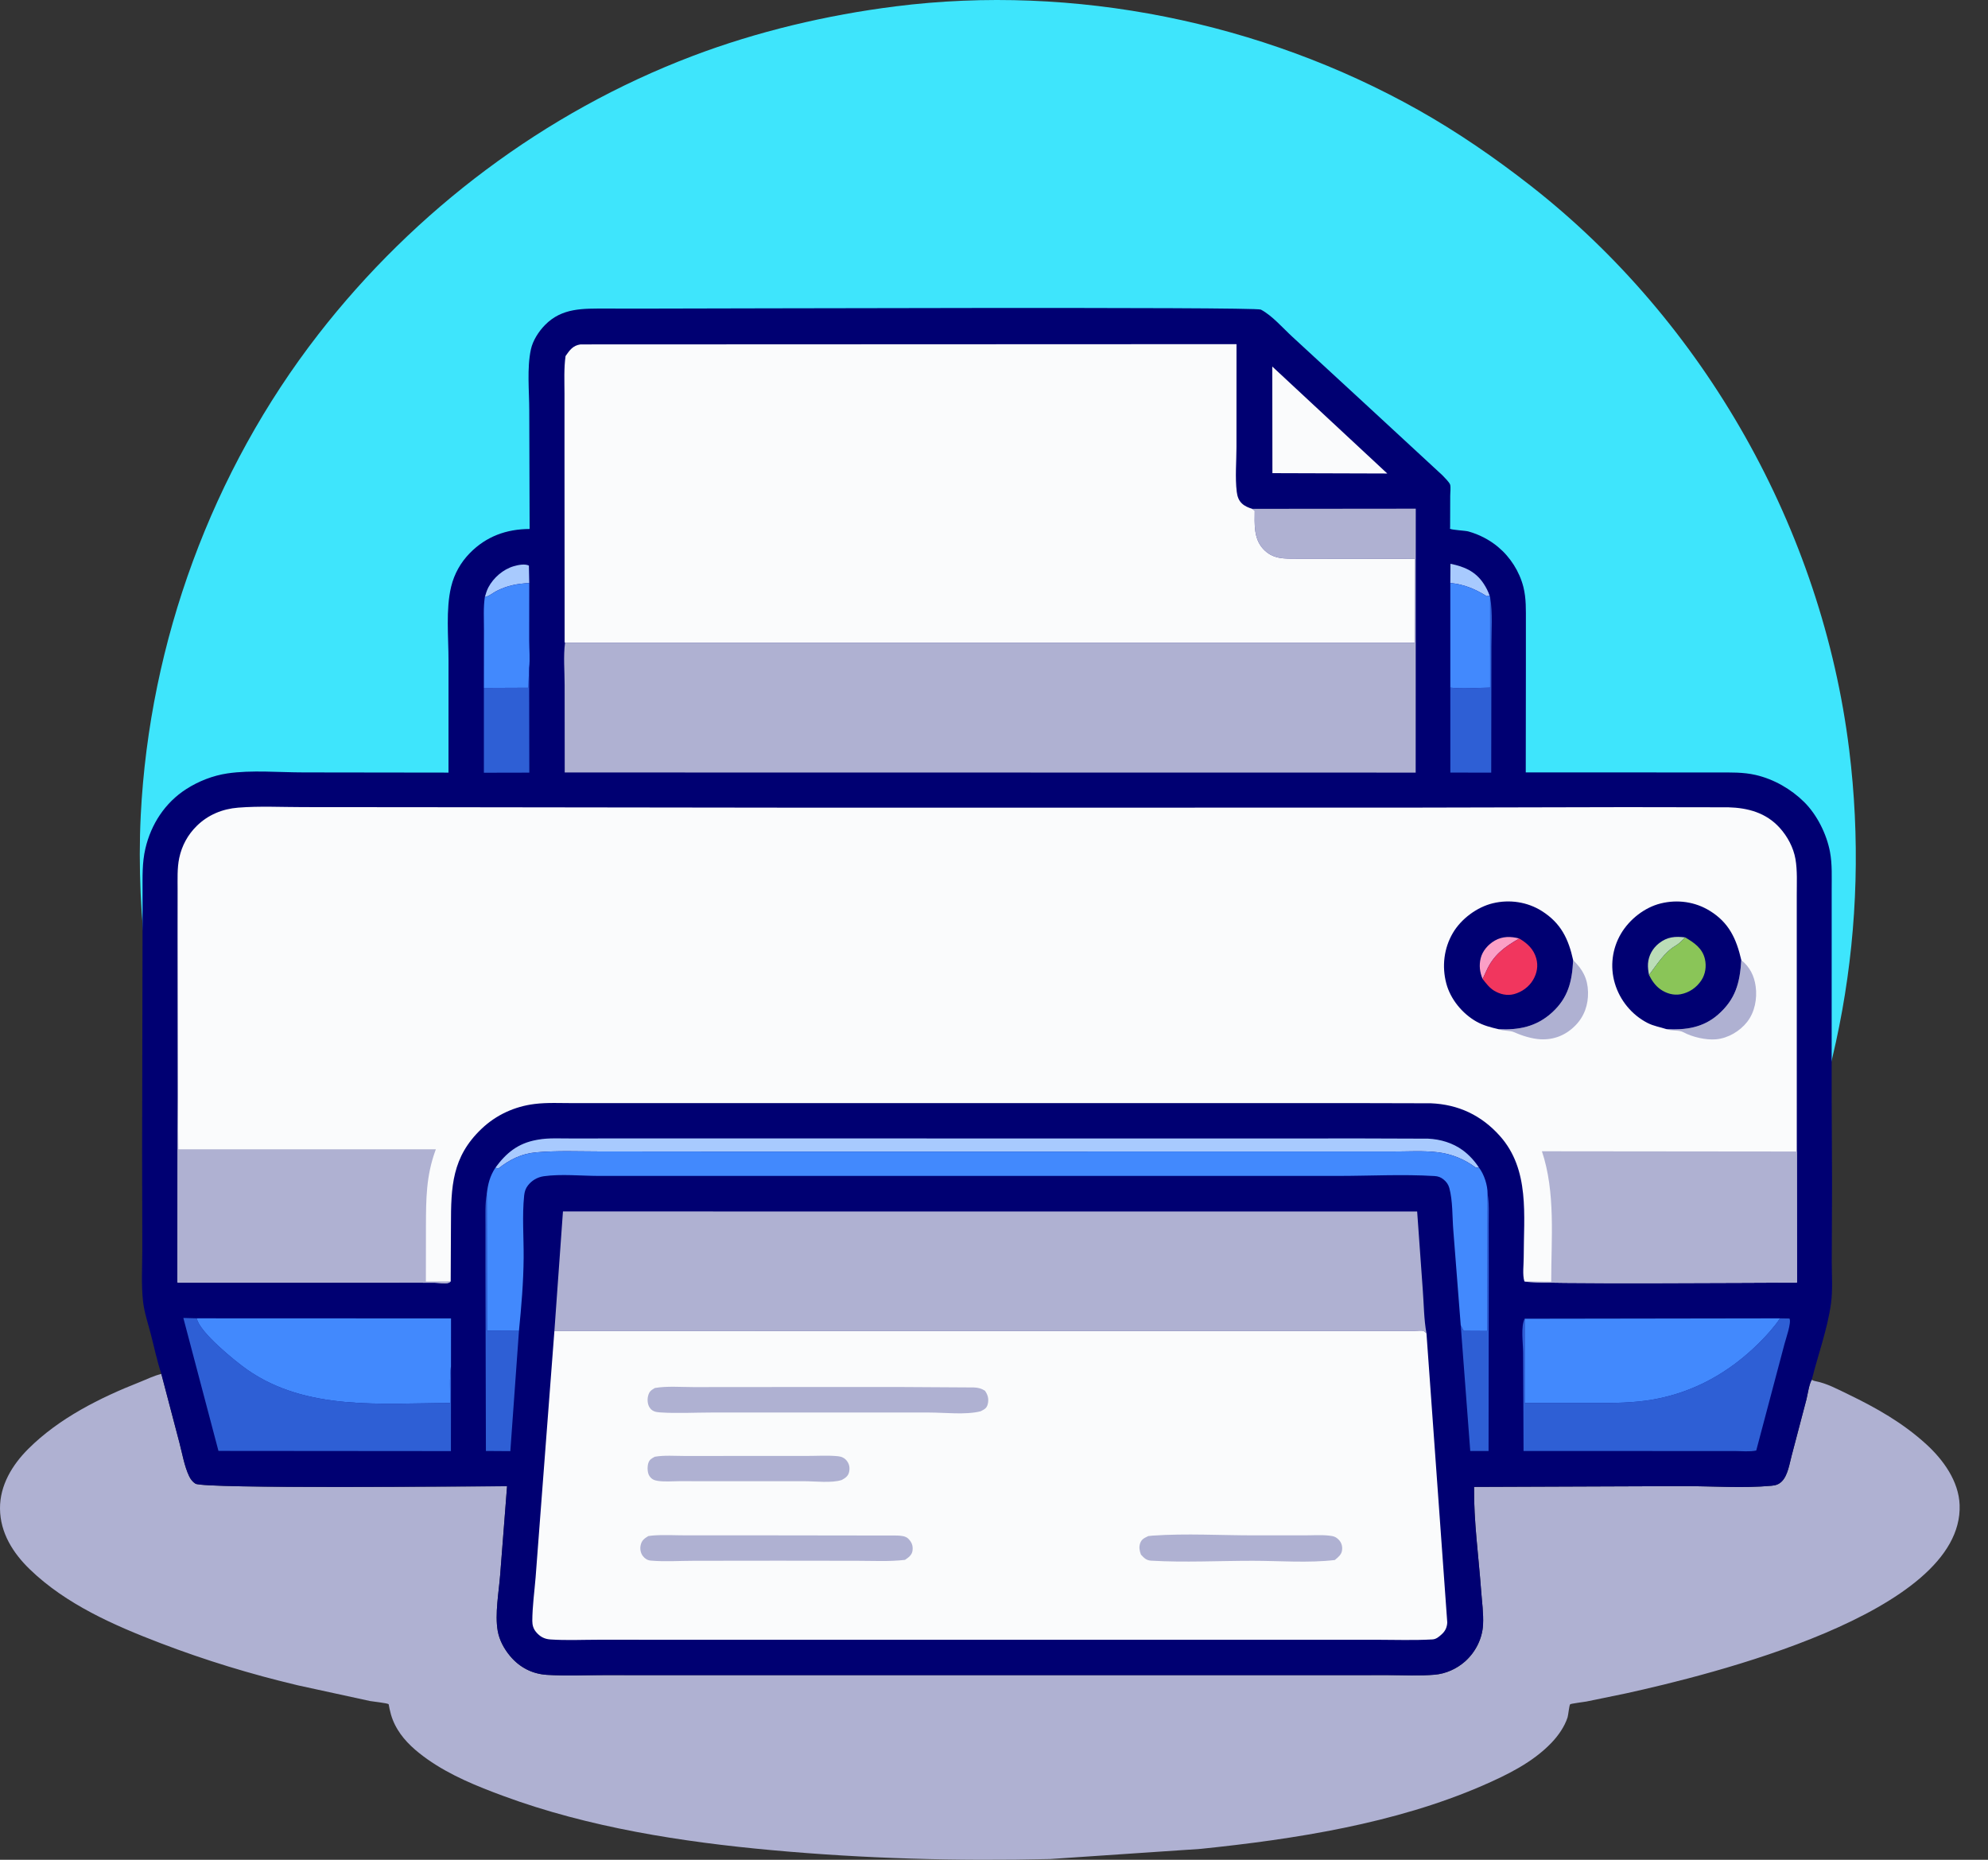<svg width="62" height="58" viewBox="0 0 62 58" fill="none" xmlns="http://www.w3.org/2000/svg">
<rect x="0" y="0" width="62" height="58" fill="#333333" stroke="none"/>
<g clip-path="url(#clip0_18_1142)">
<path d="M5.032 42.849L5.596 44.995C5.684 45.328 5.75 45.727 5.898 46.037C5.942 46.13 6.006 46.215 6.095 46.271C6.365 46.44 14.666 46.349 15.814 46.351L15.598 49.125C15.556 49.655 15.431 50.337 15.522 50.859C15.573 51.152 15.723 51.427 15.914 51.653C16.209 52.002 16.599 52.204 17.056 52.233C17.635 52.269 18.23 52.242 18.812 52.242L22.11 52.242L32.246 52.242L40.66 52.242L43.288 52.242C43.769 52.242 44.269 52.27 44.747 52.228C45.09 52.198 45.426 52.047 45.684 51.821C46.014 51.53 46.229 51.109 46.252 50.669C46.27 50.313 46.217 49.95 46.191 49.594C46.114 48.535 45.959 47.432 45.972 46.372L52.525 46.347C53.412 46.347 54.362 46.417 55.243 46.336C55.376 46.324 55.471 46.297 55.568 46.202C55.759 46.013 55.81 45.641 55.878 45.391L56.338 43.641C56.374 43.497 56.423 43.15 56.505 43.03C56.577 43.065 56.555 43.062 56.615 43.073C56.976 43.142 57.31 43.325 57.639 43.483C58.523 43.91 59.343 44.374 60.074 45.041C60.604 45.524 61.089 46.193 61.115 46.936C61.234 50.322 53.265 52.247 50.714 52.81L49.475 53.065C49.419 53.075 48.988 53.131 48.969 53.151C48.938 53.185 48.91 53.491 48.888 53.56C48.793 53.851 48.599 54.128 48.389 54.348C47.797 54.968 47.001 55.354 46.227 55.691C43.508 56.87 40.378 57.358 37.447 57.66L32.755 57.977C29.846 58.045 26.965 57.965 24.068 57.7C21.264 57.445 18.354 56.991 15.703 56.012C14.877 55.707 14.051 55.374 13.328 54.864C12.973 54.612 12.63 54.318 12.402 53.942C12.278 53.739 12.199 53.533 12.151 53.301C12.148 53.286 12.123 53.15 12.121 53.149C12.079 53.112 11.626 53.066 11.543 53.05L9.295 52.561C7.835 52.216 6.403 51.779 5.002 51.243C3.557 50.69 2.059 50.033 0.932 48.944C0.404 48.434 0.007 47.804 0 47.05C-0.006 46.324 0.381 45.685 0.883 45.185C1.841 44.229 3.118 43.59 4.364 43.1C4.593 43.01 4.789 42.906 5.032 42.849L5.032 42.849Z" fill="#AFB1D2"/>
<path d="M8.939 41.656C8.783 41.535 8.684 41.355 8.577 41.193L7.998 40.257C6.22 37.212 5.038 33.782 4.596 30.282C4.393 28.672 4.309 27.044 4.39 25.422C4.661 20.022 6.61 14.7 9.927 10.428C12.936 6.554 16.993 3.499 21.585 1.752C23.608 0.982 25.785 0.469 27.932 0.198C33.493 -0.504 39.349 0.683 44.231 3.429C45.453 4.116 46.627 4.925 47.731 5.788C53.168 10.036 56.824 16.531 57.67 23.375C58.345 28.834 57.368 34.34 54.815 39.212C54.268 40.255 53.653 41.349 52.925 42.274C52.868 42.346 52.811 42.411 52.743 42.472L52.733 40.237L52.734 36.293L52.733 34.893C52.733 34.569 52.75 34.222 52.69 33.903C52.603 33.444 52.355 32.944 52.022 32.613C51.679 32.273 51.233 32.018 50.761 31.909C50.44 31.835 50.117 31.846 49.789 31.845L48.622 31.844L44.804 31.844L44.807 29.087L44.807 27.94C44.806 27.632 44.818 27.337 44.742 27.036C44.64 26.635 44.403 26.263 44.086 25.999C43.865 25.815 43.59 25.672 43.313 25.597C43.238 25.576 42.883 25.559 42.843 25.529C42.834 25.522 42.843 25.506 42.843 25.495L42.845 24.684C42.845 24.605 42.864 24.456 42.844 24.385C42.827 24.325 42.688 24.189 42.642 24.141L40.57 22.226L38.757 20.555C38.512 20.332 38.23 20 37.937 19.847C37.792 19.771 23.514 19.821 22.03 19.821L20.961 19.821C20.375 19.821 19.823 19.795 19.379 20.249C19.216 20.416 19.066 20.649 19.016 20.879C18.91 21.363 18.974 21.962 18.974 22.458L18.983 25.533C18.383 25.536 17.859 25.725 17.435 26.157C17.195 26.402 17.03 26.695 16.949 27.029C16.806 27.618 16.881 28.337 16.88 28.942L16.88 31.848L13.124 31.844C12.487 31.844 11.775 31.777 11.149 31.869C10.774 31.925 10.401 32.071 10.083 32.275C9.531 32.629 9.171 33.185 9.023 33.818C8.938 34.182 8.95 34.557 8.949 34.929L8.949 36.27L8.938 41.656L8.939 41.656Z" fill="#3EE5FC"/>
<path d="M4.432 35.895L4.445 29.414L4.446 27.802C4.446 27.354 4.431 26.903 4.534 26.464C4.712 25.703 5.146 25.034 5.81 24.608C6.192 24.363 6.641 24.187 7.092 24.12C7.845 24.009 8.702 24.089 9.468 24.089L13.987 24.095L13.988 20.599C13.988 19.87 13.899 19.005 14.07 18.296C14.168 17.894 14.366 17.542 14.655 17.247C15.166 16.727 15.796 16.5 16.517 16.497L16.506 12.796C16.506 12.2 16.43 11.479 16.557 10.897C16.617 10.62 16.798 10.34 16.994 10.139C17.528 9.592 18.192 9.624 18.898 9.623L20.183 9.624C21.968 9.624 39.148 9.563 39.322 9.655C39.675 9.84 40.015 10.238 40.309 10.507L42.49 12.517L44.983 14.821C45.039 14.879 45.205 15.043 45.226 15.115C45.25 15.201 45.227 15.38 45.228 15.475L45.225 16.451C45.225 16.464 45.214 16.483 45.225 16.491C45.273 16.527 45.7 16.548 45.79 16.573C46.124 16.664 46.455 16.835 46.72 17.057C47.102 17.375 47.387 17.823 47.51 18.305C47.601 18.666 47.587 19.022 47.588 19.392L47.588 20.773L47.584 24.089L52.179 24.09L53.583 24.091C53.976 24.091 54.366 24.079 54.752 24.168C55.32 24.299 55.856 24.606 56.269 25.015C56.669 25.412 56.968 26.014 57.072 26.567C57.145 26.951 57.124 27.368 57.125 27.758L57.125 29.443L57.124 34.188L57.136 36.877L57.127 39.343C57.127 39.773 57.161 40.23 57.103 40.655C56.997 41.437 56.697 42.259 56.505 43.029C56.424 43.15 56.374 43.496 56.338 43.641L55.878 45.39C55.81 45.641 55.759 46.013 55.568 46.202C55.471 46.297 55.377 46.324 55.244 46.336C54.363 46.417 53.412 46.346 52.525 46.347L45.972 46.372C45.959 47.432 46.114 48.535 46.191 49.594C46.217 49.95 46.27 50.312 46.252 50.669C46.229 51.109 46.014 51.53 45.684 51.82C45.426 52.047 45.09 52.198 44.747 52.228C44.269 52.269 43.769 52.241 43.288 52.241L40.66 52.242L32.246 52.242L22.11 52.242L18.812 52.241C18.231 52.241 17.635 52.269 17.056 52.233C16.599 52.204 16.209 52.002 15.914 51.653C15.723 51.427 15.573 51.152 15.522 50.859C15.431 50.336 15.556 49.654 15.598 49.124L15.814 46.35C14.666 46.349 6.365 46.439 6.095 46.27C6.006 46.215 5.943 46.13 5.898 46.036C5.75 45.727 5.684 45.328 5.596 44.994L5.032 42.849C4.895 42.439 4.807 42.004 4.698 41.587C4.613 41.261 4.501 40.932 4.462 40.596C4.401 40.06 4.438 39.485 4.438 38.944L4.432 35.895V35.895Z" fill="#000072"/>
<path d="M45.231 18.182L45.235 17.583C45.665 17.668 46.021 17.822 46.271 18.203C46.349 18.32 46.409 18.439 46.455 18.571L46.37 18.596C46.007 18.369 45.661 18.223 45.231 18.182L45.231 18.182Z" fill="#A8CAFE"/>
<path d="M15.121 18.619C15.15 18.517 15.181 18.415 15.23 18.32C15.39 18.016 15.692 17.755 16.023 17.658C16.157 17.619 16.373 17.575 16.495 17.64L16.506 18.184C16.131 18.203 15.836 18.258 15.496 18.426C15.38 18.483 15.245 18.603 15.121 18.619H15.121Z" fill="#A8CAFE"/>
<path d="M46.393 37.227C46.448 37.532 46.428 37.853 46.429 38.162L46.431 39.666L46.424 45.251L45.853 45.252L45.556 41.332L45.648 41.505L46.386 41.509L46.393 37.227Z" fill="#2E5FD5"/>
<path d="M46.473 18.634C46.56 19.115 46.512 19.671 46.513 20.162L46.507 24.096L45.232 24.094L45.231 21.444C45.624 21.49 46.077 21.448 46.474 21.444L46.473 18.634H46.473Z" fill="#2E5FD5"/>
<path d="M16.185 41.504L15.916 45.256L15.154 45.251L15.14 39.621L15.14 38.191C15.141 37.871 15.124 37.544 15.182 37.23L15.189 41.499L16.185 41.504Z" fill="#2E5FD5"/>
<path d="M16.502 20.825L16.508 24.096L15.091 24.099L15.091 21.454L16.477 21.448L16.502 20.825Z" fill="#2E5FD5"/>
<path d="M45.231 18.182C45.661 18.223 46.007 18.369 46.37 18.596L46.455 18.571L46.473 18.634L46.474 21.444C46.077 21.448 45.624 21.49 45.231 21.444L45.231 18.182L45.231 18.182Z" fill="#4289FD"/>
<path d="M15.121 18.619C15.245 18.603 15.38 18.483 15.496 18.426C15.836 18.258 16.131 18.203 16.506 18.184L16.504 19.972C16.504 20.244 16.535 20.558 16.502 20.825L16.477 21.448L15.091 21.454L15.093 19.624C15.094 19.295 15.071 18.943 15.121 18.619L15.121 18.619Z" fill="#4289FD"/>
<path d="M39.679 11.431L43.265 14.767L39.683 14.756L39.679 11.431Z" fill="#FAFBFC"/>
<path d="M15.448 36.419C15.787 35.955 16.152 35.658 16.73 35.551L16.786 35.541C17.11 35.483 17.471 35.507 17.799 35.505L19.541 35.504L25.845 35.504L38.344 35.506L42.42 35.504L44.541 35.511C44.926 35.53 45.304 35.642 45.618 35.871C45.819 36.018 45.992 36.21 46.128 36.418L46.021 36.411C45.677 36.154 45.271 35.987 44.844 35.936C44.393 35.881 43.914 35.912 43.46 35.913H41.006L32.761 35.913L22.027 35.913L18.677 35.91C18.034 35.909 17.375 35.881 16.733 35.937C16.265 35.977 15.908 36.156 15.541 36.443L15.448 36.419L15.448 36.419Z" fill="#A8CAFE"/>
<path d="M14.065 42.598L14.063 45.255L6.813 45.249L5.718 41.103L6.137 41.114C6.215 41.546 7.347 42.46 7.704 42.71C9.557 44.01 11.894 43.76 14.038 43.755C14.044 43.381 14.015 42.967 14.065 42.598V42.598Z" fill="#2E5FD5"/>
<path d="M55.513 41.115L55.809 41.12C55.874 41.255 55.697 41.742 55.655 41.907L54.772 45.237C54.565 45.282 54.306 45.253 54.094 45.253L52.719 45.253L47.515 45.251L47.502 42.182C47.501 41.898 47.423 41.362 47.551 41.127L47.55 43.754L49.689 43.756C50.317 43.755 50.949 43.756 51.57 43.644C52.851 43.414 53.949 42.789 54.867 41.875C55.095 41.648 55.335 41.384 55.513 41.115H55.513Z" fill="#2E5FD5"/>
<path d="M47.551 41.127L55.513 41.115C55.335 41.384 55.095 41.648 54.867 41.875C53.95 42.789 52.851 43.414 51.57 43.644C50.949 43.756 50.317 43.755 49.689 43.756L47.55 43.754L47.551 41.127V41.127Z" fill="#4289FD"/>
<path d="M6.137 41.114L14.066 41.117L14.065 42.598C14.015 42.967 14.044 43.381 14.038 43.755C11.894 43.76 9.557 44.01 7.703 42.71C7.347 42.46 6.215 41.546 6.137 41.114L6.137 41.114Z" fill="#4289FD"/>
<path d="M15.448 36.419L15.541 36.443C15.908 36.156 16.265 35.977 16.733 35.937C17.375 35.881 18.034 35.909 18.677 35.91L22.027 35.913L32.761 35.913L41.006 35.912H43.46C43.914 35.912 44.393 35.881 44.844 35.936C45.271 35.987 45.678 36.154 46.021 36.411L46.128 36.418C46.288 36.629 46.395 36.963 46.393 37.227L46.386 41.509L45.648 41.505L45.556 41.332L45.324 38.362C45.291 37.949 45.309 37.443 45.199 37.046C45.169 36.937 45.106 36.853 45.019 36.783C44.934 36.714 44.849 36.683 44.741 36.677C43.748 36.616 42.717 36.673 41.72 36.673L35.507 36.673L22.396 36.673L18.675 36.673C18.126 36.672 17.497 36.607 16.958 36.683C16.762 36.711 16.585 36.814 16.464 36.971C16.39 37.066 16.36 37.166 16.347 37.285C16.281 37.914 16.336 38.594 16.331 39.229C16.325 39.984 16.26 40.753 16.185 41.504L15.189 41.499L15.182 37.23C15.217 36.924 15.278 36.683 15.448 36.419L15.448 36.419Z" fill="#4289FD"/>
<path d="M17.29 41.51L17.557 37.781L44.197 37.782L44.373 40.24C44.407 40.679 44.407 41.148 44.487 41.579C44.455 41.555 44.428 41.52 44.39 41.507C44.333 41.487 44.17 41.507 44.103 41.507L43.319 41.508L39.144 41.508L17.29 41.51H17.29Z" fill="#AFB1D2"/>
<path d="M39.053 15.869L44.154 15.864L44.151 24.095L17.612 24.091L17.609 21.351C17.609 20.931 17.566 20.459 17.622 20.046L44.117 20.046L44.119 17.429L40.472 17.424C40.056 17.422 39.698 17.449 39.392 17.116C39.094 16.793 39.128 16.336 39.131 15.929L39.053 15.869Z" fill="#AFB1D2"/>
<path d="M17.638 11.104C17.766 10.92 17.868 10.774 18.103 10.741L38.563 10.733L38.562 13.937C38.562 14.388 38.516 14.894 38.571 15.34C38.588 15.477 38.629 15.605 38.732 15.702C38.822 15.787 38.937 15.833 39.053 15.869L39.131 15.929C39.128 16.336 39.094 16.793 39.392 17.116C39.698 17.449 40.056 17.422 40.472 17.424L44.119 17.429L44.117 20.046L17.622 20.046L17.609 20.026L17.605 14.073L17.605 12.283C17.604 11.893 17.584 11.492 17.638 11.104Z" fill="#FAFBFC"/>
<path d="M17.29 41.51L39.144 41.508L43.319 41.508L44.103 41.507C44.17 41.507 44.333 41.487 44.39 41.507C44.428 41.52 44.455 41.555 44.487 41.579L45.136 50.6C45.129 50.745 45.077 50.864 44.97 50.961C44.883 51.041 44.795 51.121 44.674 51.128C44.097 51.161 43.51 51.139 42.932 51.139L39.775 51.14L30.157 51.14L21.442 51.139L18.667 51.138C18.17 51.138 17.658 51.163 17.163 51.129C16.974 51.116 16.836 51.04 16.715 50.893C16.633 50.793 16.601 50.679 16.601 50.551C16.603 50.105 16.667 49.642 16.704 49.196L16.862 47.118L17.29 41.51H17.29Z" fill="#FAFBFC"/>
<path d="M20.422 45.431C20.719 45.379 21.048 45.407 21.349 45.407L23.173 45.406L25.128 45.406C25.458 45.407 25.812 45.382 26.137 45.415C26.247 45.426 26.344 45.471 26.412 45.561C26.49 45.664 26.509 45.779 26.481 45.905C26.454 46.035 26.36 46.097 26.253 46.155C25.947 46.259 25.414 46.194 25.081 46.194L22.389 46.194L21.182 46.193C20.97 46.193 20.73 46.216 20.523 46.185C20.409 46.169 20.33 46.137 20.261 46.042C20.188 45.944 20.183 45.752 20.217 45.637C20.251 45.52 20.322 45.484 20.422 45.431H20.422Z" fill="#AFB1D2"/>
<path d="M35.812 47.905L35.945 47.891C36.984 47.818 38.078 47.883 39.123 47.883L40.66 47.883C40.918 47.884 41.195 47.862 41.452 47.891C41.583 47.906 41.656 47.922 41.752 48.02C41.841 48.111 41.873 48.233 41.853 48.359C41.832 48.492 41.725 48.57 41.629 48.652C40.806 48.749 39.893 48.676 39.062 48.676C38.019 48.676 36.939 48.733 35.898 48.672C35.75 48.663 35.677 48.586 35.583 48.483C35.539 48.37 35.516 48.251 35.557 48.132C35.604 47.995 35.694 47.964 35.812 47.905V47.905Z" fill="#AFB1D2"/>
<path d="M20.218 47.905L20.332 47.89C20.69 47.858 21.073 47.884 21.433 47.883L23.542 47.882L27.981 47.888C28.097 47.894 28.242 47.901 28.328 47.988C28.435 48.096 28.479 48.206 28.459 48.359C28.442 48.496 28.331 48.576 28.224 48.647C27.738 48.705 27.229 48.676 26.738 48.676L24.273 48.673L21.633 48.676C21.195 48.676 20.731 48.709 20.296 48.67C20.193 48.661 20.113 48.61 20.05 48.529C19.979 48.436 19.956 48.313 19.978 48.199C20.01 48.042 20.09 47.984 20.218 47.905L20.218 47.905Z" fill="#AFB1D2"/>
<path d="M20.423 43.287C20.807 43.221 21.242 43.259 21.634 43.259L23.959 43.257L28.059 43.256L30.375 43.27C30.512 43.277 30.599 43.3 30.716 43.37C30.807 43.496 30.843 43.625 30.807 43.782C30.774 43.925 30.697 43.953 30.581 44.014C30.11 44.131 29.471 44.052 28.974 44.052L25.541 44.051L22.192 44.052C21.663 44.052 21.111 44.084 20.584 44.048C20.443 44.038 20.332 44.014 20.253 43.885C20.194 43.789 20.184 43.642 20.212 43.534C20.249 43.391 20.306 43.359 20.422 43.287L20.423 43.287Z" fill="#AFB1D2"/>
<path d="M5.543 34.22L5.538 29.158L5.539 27.755C5.54 27.428 5.522 27.078 5.59 26.757C5.672 26.372 5.856 26.034 6.136 25.758C6.487 25.411 6.938 25.227 7.424 25.188C8.094 25.134 8.793 25.171 9.466 25.171L13.294 25.174L25.23 25.189L43.935 25.187L50.702 25.172L53.904 25.177C54.512 25.194 55.078 25.347 55.502 25.815C55.746 26.084 55.932 26.43 55.995 26.79C56.058 27.155 56.035 27.538 56.036 27.908L56.036 29.672L56.037 35.912L56.04 39.999C55.193 39.999 47.67 40.056 47.542 39.963C47.476 39.762 47.521 39.435 47.52 39.221C47.519 37.914 47.719 36.477 46.773 35.422C46.2 34.782 45.482 34.443 44.626 34.408L42.578 34.403L38.662 34.402L26.812 34.403L19.973 34.403L17.892 34.403C17.492 34.404 17.072 34.38 16.675 34.429C16.052 34.506 15.476 34.768 15.02 35.202C14.092 36.083 14.065 37.01 14.064 38.208L14.056 39.961C14.033 39.977 14.013 40.001 13.985 40.008C13.888 40.036 13.668 40.005 13.559 40.004L12.209 40.001L5.538 39.997L5.543 34.22H5.543Z" fill="#FAFBFC"/>
<path d="M49.062 29.944C49.361 30.23 49.516 30.523 49.526 30.939C49.535 31.334 49.412 31.696 49.131 31.982C48.835 32.283 48.464 32.434 48.043 32.412C47.78 32.398 47.474 32.304 47.235 32.196C47.077 32.126 46.894 32.162 46.736 32.097C47.373 32.128 47.92 32.018 48.403 31.578C48.908 31.117 49.03 30.607 49.062 29.944Z" fill="#AFB1D2"/>
<path d="M54.306 29.942C54.57 30.152 54.712 30.435 54.755 30.768C54.804 31.146 54.728 31.562 54.49 31.868C54.26 32.163 53.89 32.379 53.517 32.413C53.207 32.441 52.777 32.342 52.507 32.195C52.352 32.11 52.141 32.164 51.971 32.095C52.565 32.128 53.113 32.052 53.578 31.645C54.128 31.164 54.261 30.655 54.306 29.942Z" fill="#AFB1D2"/>
<path d="M51.971 32.095C51.769 32.029 51.579 32.002 51.385 31.904C50.89 31.651 50.516 31.193 50.361 30.662C50.209 30.143 50.278 29.586 50.554 29.118C50.819 28.671 51.288 28.3 51.793 28.175C52.317 28.046 52.864 28.122 53.323 28.405C53.922 28.773 54.153 29.278 54.306 29.942C54.262 30.655 54.128 31.164 53.578 31.645C53.113 32.052 52.565 32.128 51.972 32.095L51.971 32.095Z" fill="#000072"/>
<path d="M51.429 30.407C51.405 30.294 51.388 30.167 51.396 30.051C51.415 29.798 51.542 29.573 51.74 29.417C51.999 29.214 52.244 29.197 52.556 29.234L52.517 29.274C52.431 29.363 52.357 29.435 52.249 29.499C51.898 29.707 51.671 30.089 51.429 30.407L51.429 30.407Z" fill="#BBDDB7"/>
<path d="M52.556 29.234C52.837 29.401 53.094 29.571 53.172 29.912C53.223 30.137 53.188 30.378 53.062 30.571C52.911 30.801 52.678 30.96 52.407 31.009C52.186 31.048 51.964 30.981 51.783 30.853C51.625 30.741 51.514 30.579 51.429 30.407C51.671 30.089 51.898 29.707 52.249 29.499C52.357 29.435 52.431 29.363 52.517 29.274L52.556 29.234L52.556 29.234Z" fill="#8AC558"/>
<path d="M46.736 32.097C46.495 32.041 46.262 31.982 46.044 31.859C45.606 31.611 45.235 31.161 45.106 30.671C44.965 30.14 45.031 29.573 45.31 29.098C45.568 28.657 46.061 28.29 46.557 28.17C47.079 28.044 47.636 28.127 48.09 28.415C48.682 28.792 48.916 29.28 49.062 29.944C49.03 30.607 48.908 31.117 48.403 31.578C47.92 32.018 47.373 32.128 46.736 32.097Z" fill="#000072"/>
<path d="M46.239 30.531C46.149 30.32 46.124 30.111 46.178 29.886C46.234 29.654 46.413 29.453 46.616 29.335C46.856 29.196 47.121 29.199 47.381 29.269C46.919 29.534 46.58 29.781 46.356 30.278L46.239 30.531Z" fill="#FB9FC6"/>
<path d="M47.381 29.269C47.63 29.415 47.83 29.598 47.911 29.886C47.977 30.12 47.936 30.349 47.814 30.557C47.685 30.778 47.463 30.938 47.217 31.004C47.001 31.061 46.784 31.009 46.596 30.896C46.449 30.806 46.344 30.665 46.239 30.531L46.356 30.278C46.58 29.781 46.919 29.534 47.381 29.269H47.381Z" fill="#F1365E"/>
<path d="M56.037 35.912L56.04 39.999C55.193 39.999 47.67 40.056 47.542 39.963L48.378 39.971C48.377 38.631 48.518 37.187 48.088 35.904L56.037 35.912H56.037Z" fill="#AFB1D2"/>
<path d="M5.543 34.22L5.563 35.843L13.594 35.842L13.576 35.889C13.289 36.683 13.287 37.398 13.284 38.228L13.282 39.966L14.057 39.961C14.033 39.977 14.013 40.001 13.985 40.008C13.888 40.036 13.668 40.005 13.559 40.004L12.209 40.001L5.538 39.997L5.543 34.22H5.543Z" fill="#AFB1D2"/>
</g>
<defs>
<clipPath id="clip0_18_1142">
<rect width="61.117" height="58" fill="white"/>
</clipPath>
</defs>
</svg>
